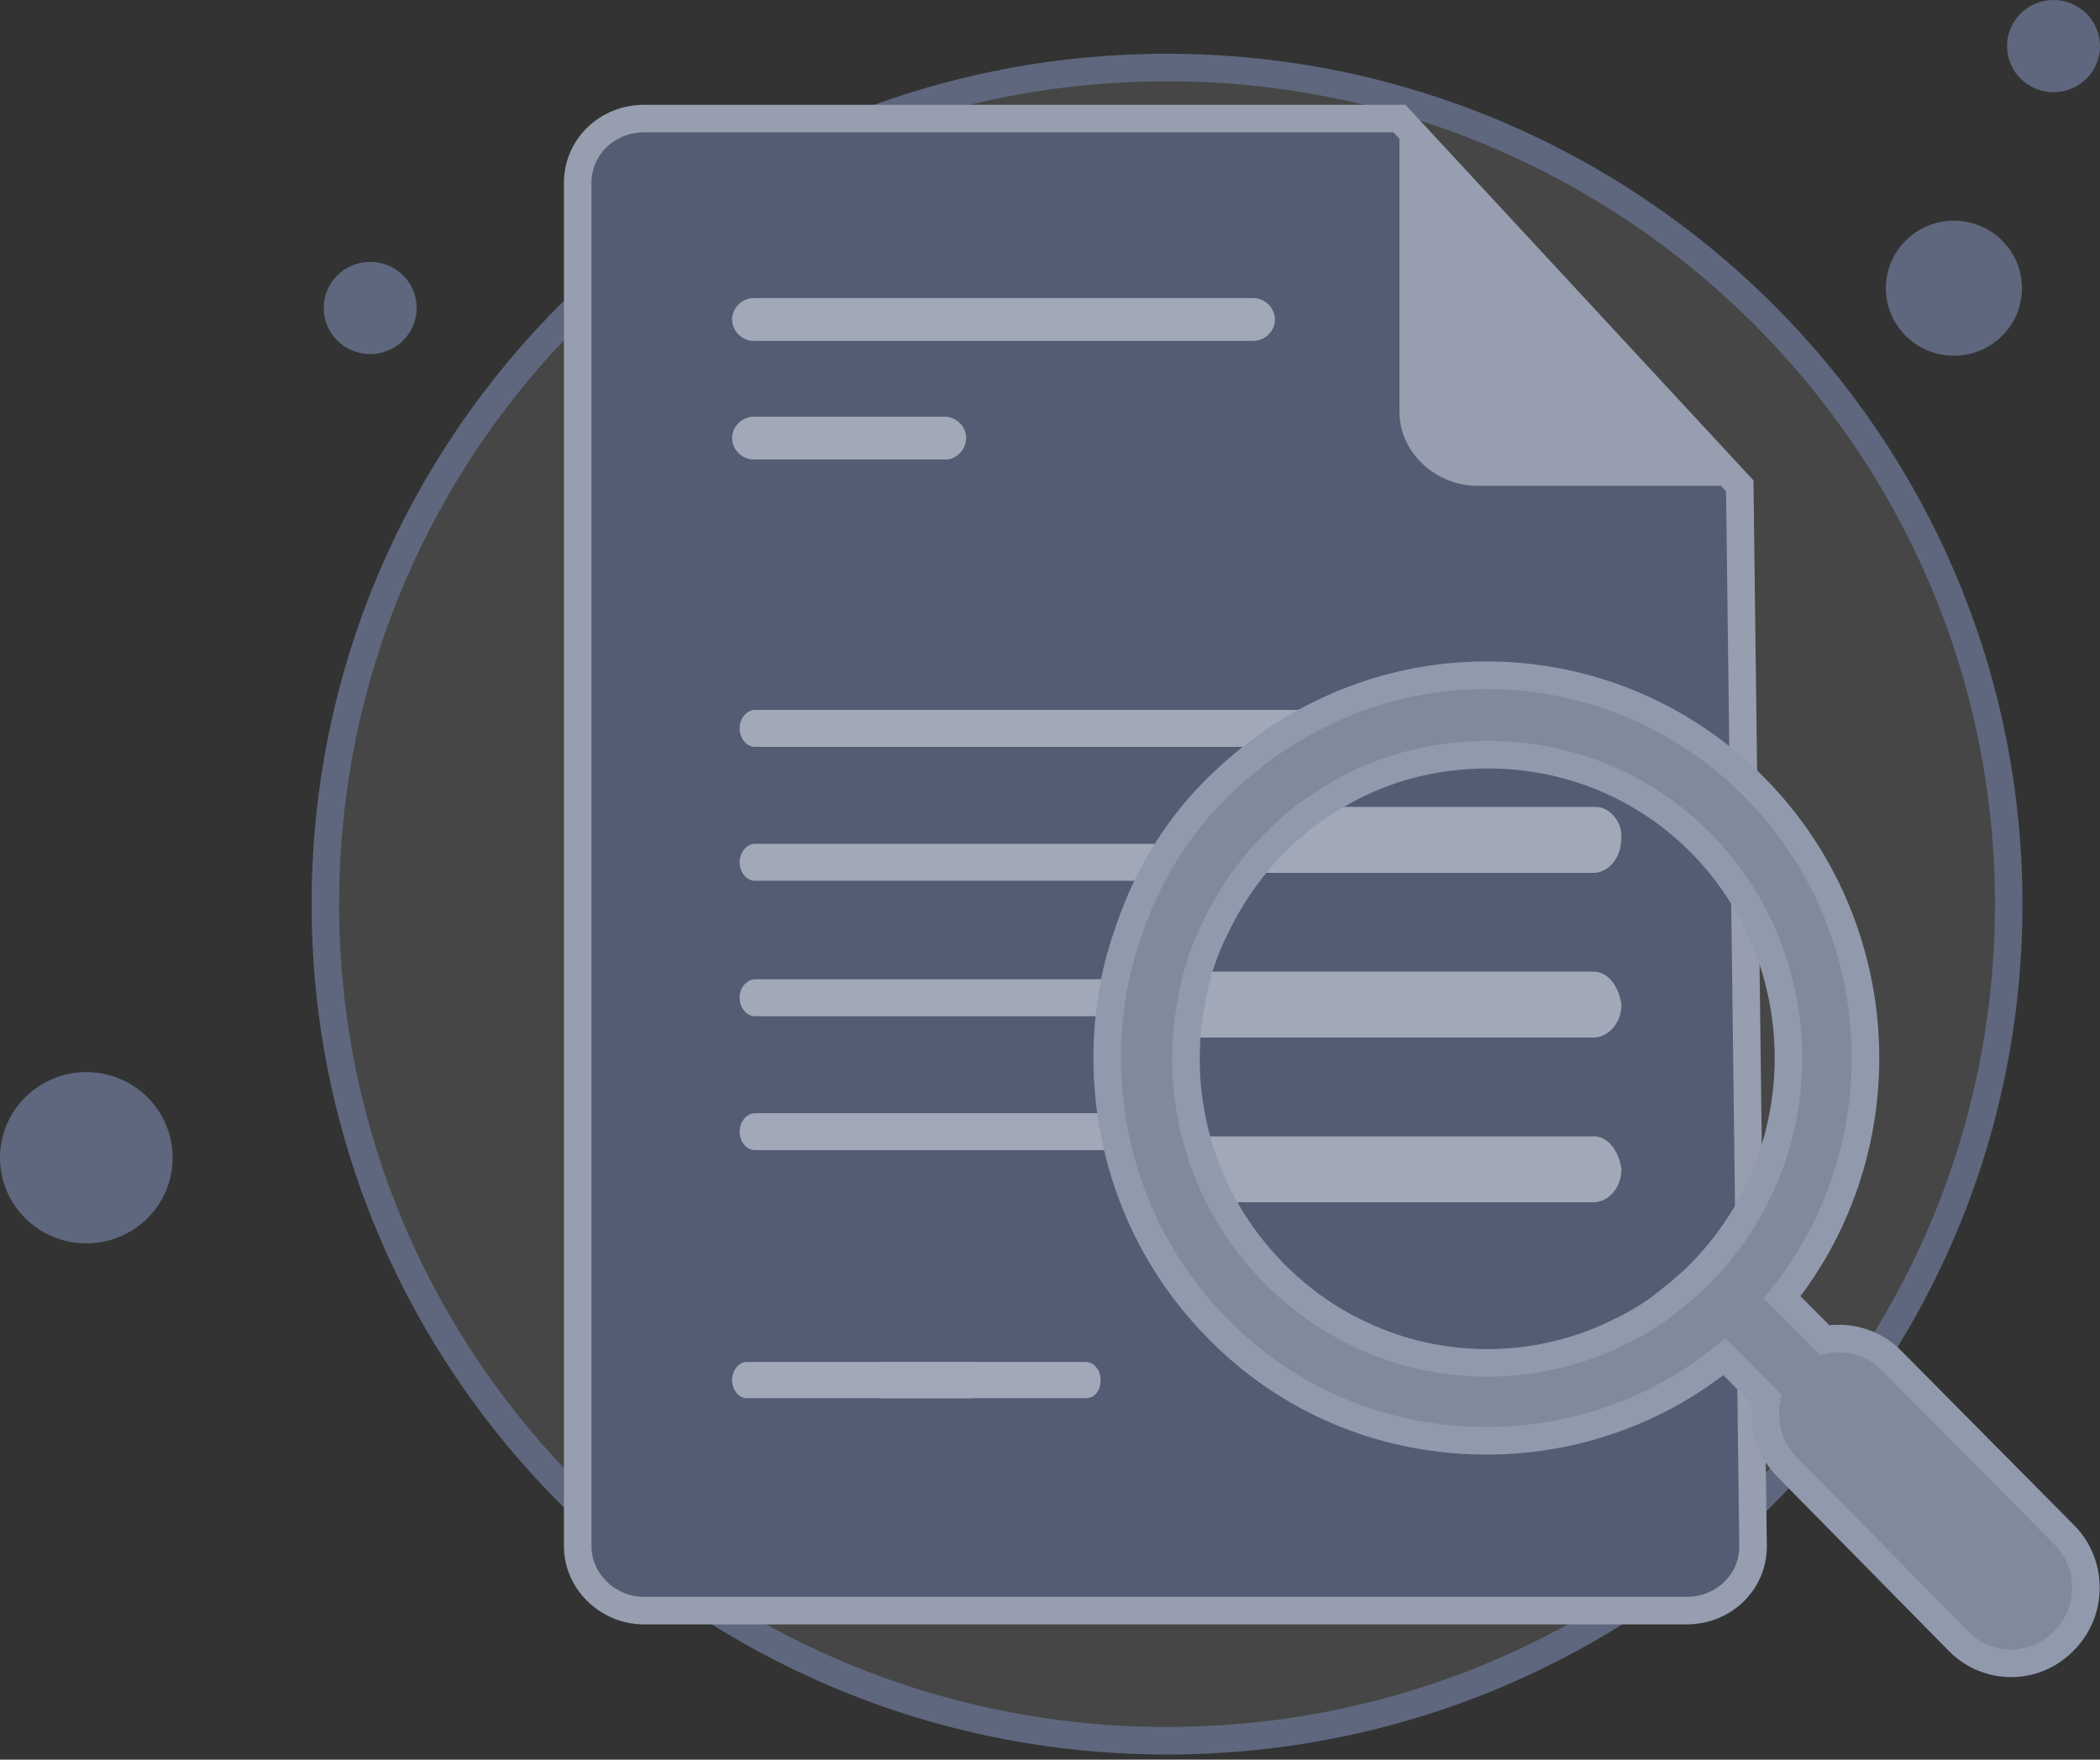 <svg width="111" height="93" viewBox="0 0 111 93" fill="none" xmlns="http://www.w3.org/2000/svg">
<rect x="0" y="0" width="111" height="93" fill="#333333" stroke="none"/>
<path d="M61.687 92C86.256 92 106.174 72.242 106.174 47.784C106.174 23.326 86.168 3.569 61.687 3.569C37.117 3.569 17.199 23.326 17.199 47.784C17.199 72.242 37.117 92 61.687 92Z" fill="#F1F3F9" fill-opacity="0.1" stroke="#5E677D" stroke-width="1.456" stroke-miterlimit="10"/>
<path d="M103.279 18.8C105.265 18.8 106.876 17.203 106.876 15.232C106.876 13.261 105.265 11.663 103.279 11.663C101.292 11.663 99.681 13.261 99.681 15.232C99.681 17.203 101.292 18.8 103.279 18.8Z" fill="#5E677D"/>
<path d="M108.543 4.874C109.9 4.874 111 3.783 111 2.437C111 1.091 109.9 0 108.543 0C107.186 0 106.086 1.091 106.086 2.437C106.086 3.783 107.186 4.874 108.543 4.874Z" fill="#5E677D"/>
<path d="M19.568 18.713C20.925 18.713 22.025 17.622 22.025 16.276C22.025 14.93 20.925 13.839 19.568 13.839C18.211 13.839 17.111 14.93 17.111 16.276C17.111 17.622 18.211 18.713 19.568 18.713Z" fill="#5E677D"/>
<path d="M4.563 65.714C7.083 65.714 9.126 63.688 9.126 61.188C9.126 58.689 7.083 56.662 4.563 56.662C2.043 56.662 0 58.689 0 61.188C0 63.688 2.043 65.714 4.563 65.714Z" fill="#5E677D"/>
<path d="M91.959 25.676L92.661 81.729C92.661 83.644 91.081 85.124 89.151 85.124H34.046C32.115 85.124 30.536 83.557 30.536 81.729V9.661C30.536 7.746 32.115 6.267 34.046 6.267H73.971L91.959 25.676Z" fill="#535C72" stroke="#969EAF" stroke-width="1.456" stroke-miterlimit="10"/>
<path d="M57.387 73.896H46.594C46.155 73.896 45.804 73.461 45.804 72.938C45.804 72.416 46.155 71.981 46.594 71.981H57.387C57.825 71.981 58.176 72.416 58.176 72.938C58.176 73.548 57.825 73.896 57.387 73.896Z" fill="#A1A9B9"/>
<path d="M51.244 73.896H39.486C39.047 73.896 38.697 73.461 38.697 72.938C38.697 72.416 39.047 71.981 39.486 71.981H51.244C51.683 71.981 52.034 72.416 52.034 72.938C52.034 73.548 51.683 73.896 51.244 73.896Z" fill="#A1A9B9"/>
<path d="M66.249 18.017H39.837C39.223 18.017 38.697 17.495 38.697 16.885C38.697 16.276 39.223 15.754 39.837 15.754H66.249C66.863 15.754 67.39 16.276 67.39 16.885C67.39 17.495 66.863 18.017 66.249 18.017Z" fill="#A1A9B9"/>
<path d="M50.016 24.284H39.837C39.223 24.284 38.697 23.762 38.697 23.152C38.697 22.543 39.223 22.021 39.837 22.021H49.928C50.542 22.021 51.069 22.543 51.069 23.152C51.069 23.762 50.542 24.284 50.016 24.284Z" fill="#A1A9B9"/>
<path d="M73.971 6.267V21.76C73.971 23.936 75.901 25.676 78.095 25.676H91.959" fill="#969EAF"/>
<path d="M61.032 58.834H53.407H50.053H39.913C39.504 58.834 39.095 59.241 39.095 59.81C39.095 60.298 39.422 60.786 39.913 60.786H50.053H53.407H61.032C61.441 60.786 61.85 60.38 61.85 59.81C61.768 59.241 61.441 58.834 61.032 58.834Z" fill="#A1A9B9"/>
<path d="M60.073 51.756H48.787H44.943H39.913C39.504 51.756 39.095 52.163 39.095 52.732C39.095 53.221 39.422 53.709 39.913 53.709H44.943H48.787H60.073C60.482 53.709 60.891 53.302 60.891 52.732C60.809 52.163 60.482 51.756 60.073 51.756Z" fill="#A1A9B9"/>
<path d="M65.579 44.597H62.635H59.691H39.913C39.504 44.597 39.095 45.004 39.095 45.573C39.095 46.061 39.422 46.55 39.913 46.55H59.691H62.962H65.498C65.907 46.55 66.316 46.143 66.316 45.573C66.397 45.085 65.988 44.597 65.579 44.597Z" fill="#A1A9B9"/>
<path d="M84.241 60.057H78.882H72.88H62.617C61.885 60.057 61.153 60.782 61.153 61.798C61.153 62.668 61.739 63.539 62.617 63.539H72.88H78.882H84.241C84.973 63.539 85.705 62.813 85.705 61.798C85.558 60.782 84.973 60.057 84.241 60.057Z" fill="#A1A9B9"/>
<path d="M84.238 51.353H71.013H64.12H61.743C61.01 51.353 60.276 52.078 60.276 53.094C60.276 53.964 60.863 54.834 61.743 54.834H64.12H71.013H84.238C84.971 54.834 85.705 54.109 85.705 53.094C85.558 52.078 84.971 51.353 84.238 51.353Z" fill="#A1A9B9"/>
<path d="M84.371 42.649H79.111H73.851H66.122C65.391 42.649 64.661 43.374 64.661 44.39C64.661 45.26 65.245 46.131 66.122 46.131H73.851H79.696H84.225C84.956 46.131 85.686 45.405 85.686 44.39C85.832 43.52 85.102 42.649 84.371 42.649Z" fill="#A1A9B9"/>
<path d="M84.32 37.52H74.752H72.38H39.913C39.504 37.52 39.095 37.926 39.095 38.496C39.095 38.984 39.422 39.472 39.913 39.472H72.38H74.752H84.239C84.811 39.472 85.138 39.065 85.138 38.496C85.138 38.008 84.811 37.52 84.32 37.52Z" fill="#A1A9B9"/>
<path d="M109.118 81.125L99.957 71.882C99.018 70.934 97.667 70.578 96.434 70.815L94.203 68.564C100.545 60.624 100.016 48.951 92.734 41.604C86.627 35.442 77.525 34.079 70.126 37.575C68.071 38.523 66.133 39.886 64.371 41.604C62.198 43.737 60.671 46.285 59.732 49.011C59.262 50.314 58.91 51.618 58.733 52.98C57.853 59.083 59.732 65.542 64.371 70.223C64.489 70.341 64.547 70.4 64.665 70.519C68.54 74.311 73.532 76.148 78.582 76.148C83.045 76.148 87.508 74.666 91.149 71.704L93.38 73.956C93.145 75.2 93.498 76.563 94.438 77.511L103.54 86.754C105.066 88.294 107.533 88.294 109.06 86.754C110.645 85.213 110.645 82.665 109.118 81.125ZM89.857 67.319C89.152 68.03 88.389 68.623 87.626 69.215C86.862 69.749 86.099 70.163 85.335 70.519C81.107 72.534 76.116 72.534 71.888 70.519C70.243 69.749 68.717 68.682 67.366 67.319C63.49 63.409 62.022 58.017 62.962 52.98C63.197 51.618 63.608 50.255 64.254 49.011C65.017 47.411 66.074 45.87 67.366 44.567C68.247 43.678 69.186 42.908 70.185 42.315C72.769 40.656 75.705 39.886 78.641 39.886C82.751 39.886 86.803 41.426 89.916 44.567C96.082 50.847 96.082 61.039 89.857 67.319Z" fill="#818A9D" stroke="#919AAD" stroke-width="1.456" stroke-miterlimit="10"/>
</svg>
